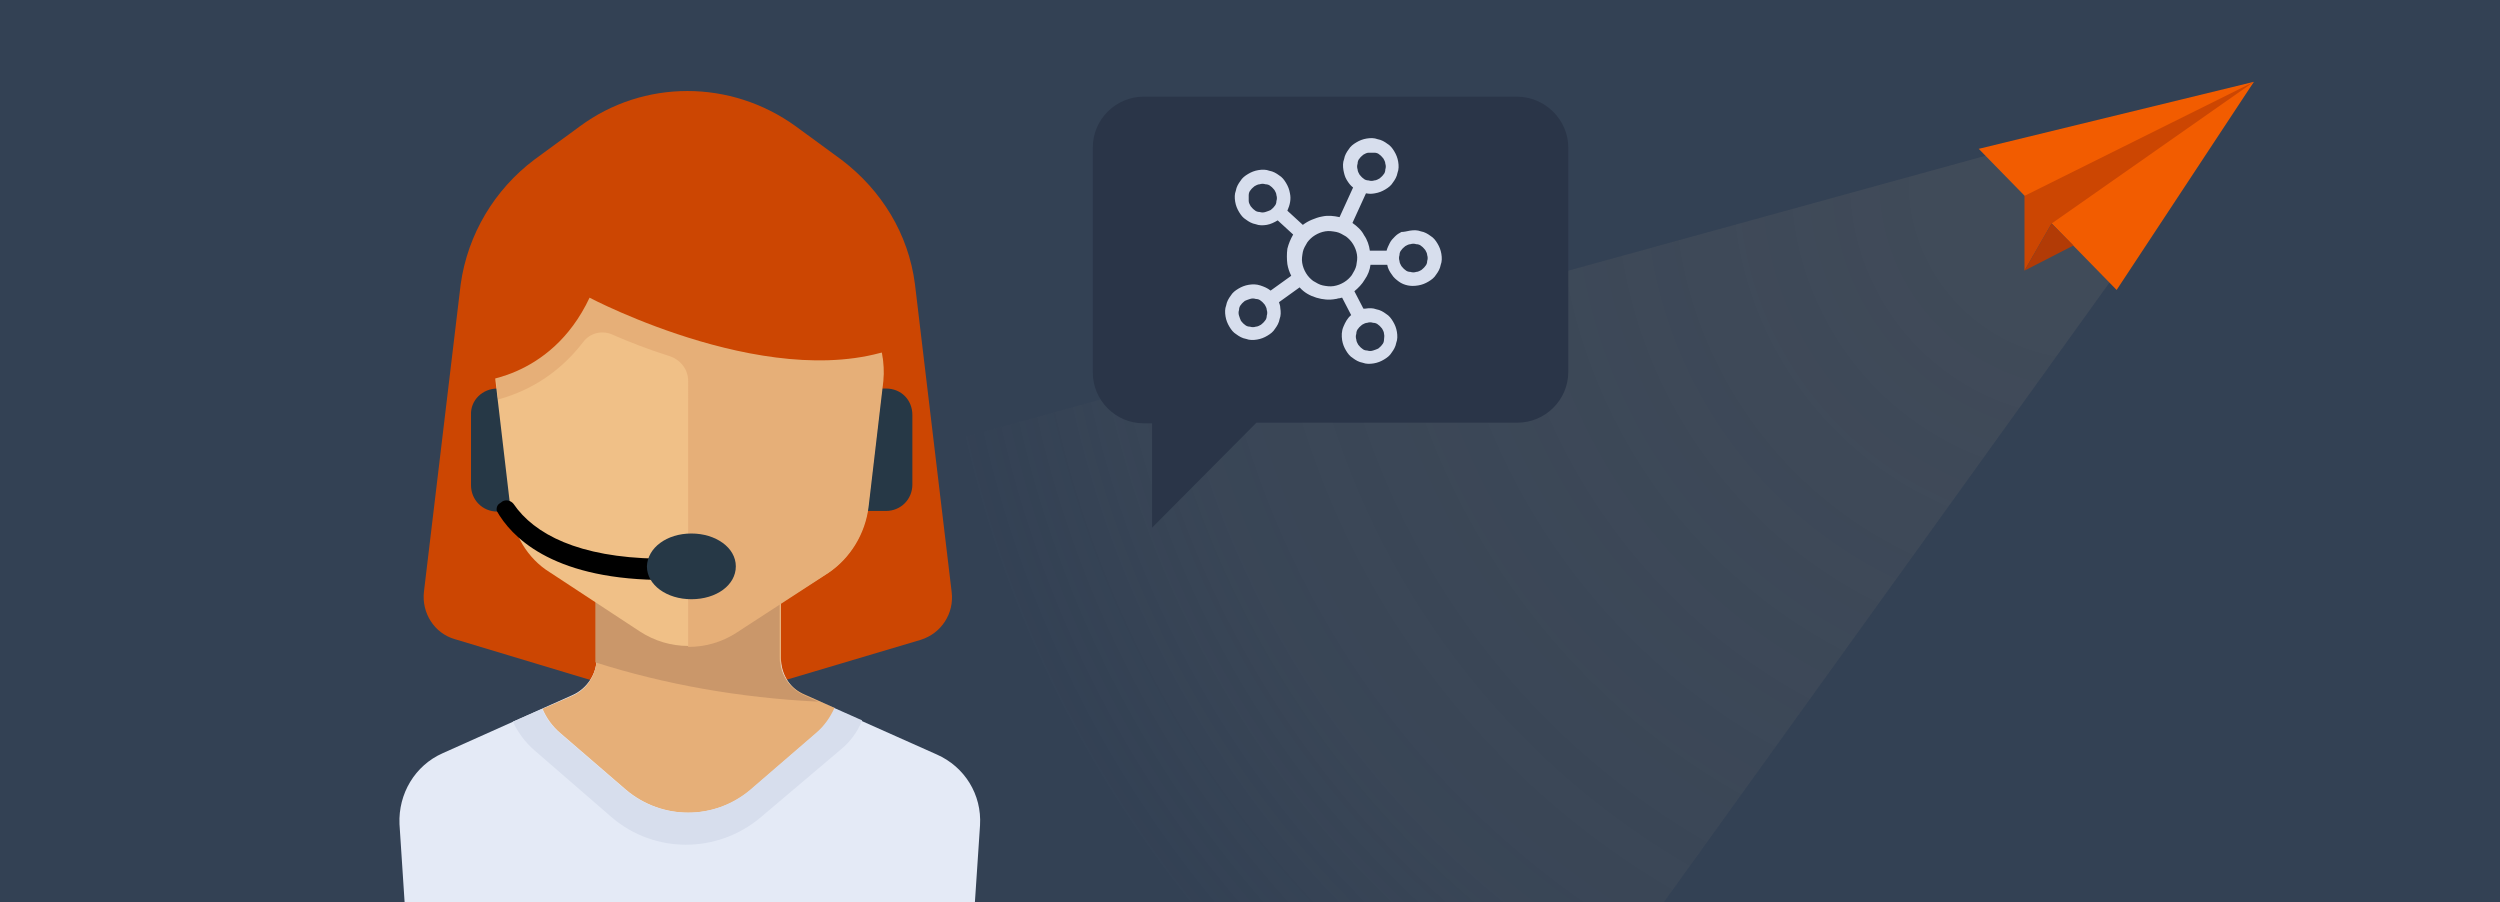 <?xml version="1.0" encoding="utf-8"?>
<!-- Generator: Adobe Illustrator 21.1.0, SVG Export Plug-In . SVG Version: 6.00 Build 0)  -->
<svg version="1.1" id="Layer_1" xmlns="http://www.w3.org/2000/svg" xmlns:xlink="http://www.w3.org/1999/xlink" x="0px" y="0px"
	 viewBox="0 0 388 140" style="enable-background:new 0 0 388 140;" xml:space="preserve">
<style type="text/css">
	.st0{fill:#334154;}
	.st1{opacity:0.25;fill:url(#SVGID_1_);enable-background:new    ;}
	.st2{fill:#F25C00;}
	.st3{fill:#CC4602;}
	.st4{fill:#B23B06;}
	.st5{fill:#E4EAF6;}
	.st6{fill:#E6AF78;}
	.st7{fill:#D7DEED;}
	.st8{fill:#CA976A;}
	.st9{fill:#263846;}
	.st10{fill:#F0C087;}
	.st11{fill:#2A3548;}
</style>
<rect class="st0" width="388" height="140"/>
<radialGradient id="SVGID_1_" cx="323.714" cy="-356.192" r="179.733" gradientTransform="matrix(1 0 0 -1 0 -328)" gradientUnits="userSpaceOnUse">
	<stop  offset="0" style="stop-color:#666666"/>
	<stop  offset="0.153" style="stop-color:#666666"/>
	<stop  offset="0.246" style="stop-color:#666666;stop-opacity:0.928"/>
	<stop  offset="0.796" style="stop-color:#666666;stop-opacity:0.5"/>
	<stop  offset="1" style="stop-color:#666666;stop-opacity:0"/>
</radialGradient>
<polygon class="st1" points="258.1,140.2 349.8,12.7 59,92.8 59,140.2 "/>
<g>
	<polygon class="st2" points="349.8,12.7 307.1,23.1 328.5,45 	"/>
	<polygon class="st3" points="314.2,42 314.2,30.4 349.8,12.7 318.4,34.7 	"/>
	<polygon class="st4" points="321.8,38.1 314.2,42 318.4,34.7 	"/>
</g>
<g>
	<path class="st3" d="M142,44.1l5.7,47.8c0.4,3.3-1.6,6.4-4.8,7.4l-34.3,10.2c-1.2,0.4-2.6,0.4-3.8,0L70.6,99.2
		c-3.2-0.9-5.2-4.1-4.8-7.4l5.7-47.7c1.1-7.8,5.3-14.7,11.4-19.3l7.1-5.2c9.9-7.3,23.4-7.3,33.5,0l7.1,5.2
		C136.8,29.5,141,36.3,142,44.1z"/>
	<path class="st5" d="M92.6,102.2V88.1h28.6v14c0,2.6,1.5,4.9,3.8,5.9l20.4,9.1c4.3,1.9,7,6.2,6.7,11l-0.8,12H62.8L62,127.9
		c-0.2-4.7,2.4-9.1,6.7-11l20.1-9C91.1,106.9,92.6,104.6,92.6,102.2z"/>
	<path class="st6" d="M124.9,107.8l4.7,2.1c-0.6,1.5-1.6,2.8-2.9,3.9l-10.2,8.8c-5.6,4.7-13.7,4.7-19.3,0L87,113.8
		c-1.3-1.1-2.2-2.4-2.8-3.8l4.6-2c2.3-1,3.8-3.3,3.8-5.9v-14h28.6v14C121,104.5,122.5,106.8,124.9,107.8z"/>
	<path class="st7" d="M88.7,108l-4.6,2c0.6,1.4,1.6,2.8,2.8,3.8l10.2,8.8c5.6,4.7,13.7,4.7,19.3,0l10.2-8.8c1.3-1.1,2.2-2.4,2.9-3.9
		l-4.7-2.1l9,4c-0.7,1.8-1.9,3.4-3.4,4.6L118,126.9c-6.7,5.6-16.4,5.6-23,0l-12-10.4c-1.5-1.3-2.6-2.8-3.4-4.5L88.7,108z"/>
	<path class="st8" d="M121,88v14c0,2.6,1.5,4.9,3.8,5.9l2.2,1c-12.3-0.6-23.9-2.7-34.6-6.1c0-0.2,0-0.4,0-0.7V88
		C92.5,88,121,88,121,88z"/>
	<g>
		<g>
			<path class="st9" d="M141.6,64.4v10.8c0,2.3-1.8,4.1-4.1,4.1h-4.8v-19h4.8C139.9,60.3,141.6,62.1,141.6,64.4z"/>
			<path class="st9" d="M77.2,60.3H82v19.1h-4.8c-2.3,0-4.1-1.8-4.1-4.1V64.4C73,62.1,74.9,60.3,77.2,60.3z"/>
		</g>
	</g>
	<path class="st10" d="M79.2,78.7l-2.3-19.6c-0.6-5.6,2.1-11,7-13.8l16.3-9.3c4.2-2.4,9.3-2.4,13.5,0l16.3,9.3
		c4.9,2.7,7.5,8.2,7,13.8l-2.3,19.6c-0.5,4.1-2.8,7.9-6.2,10.2L114.3,98c-4.6,3-10.4,3-15,0l-14-9.2C81.9,86.7,79.6,82.9,79.2,78.7z
		"/>
	<path d="M79.7,78.2c3.2,4.7,10.1,8.3,22.3,8.5l-0.1,3.3c-16.5-0.3-22.6-6.8-24.8-10.7l0,0c-0.1-0.5,0.1-1,0.5-1.2l0.4-0.3
		C78.6,77.5,79.3,77.7,79.7,78.2z"/>
	<path class="st6" d="M90.5,53.1C86.2,58.7,81,61,77.3,62L77,59.1c-0.3-3,0.3-6,1.7-8.6l1-1.5c1.1-1.5,2.5-2.7,4.2-3.7l16.3-9.3
		c2.1-1.2,4.5-1.8,6.8-1.8c2.4,0,4.7,0.6,6.8,1.8l16.3,9.3c4.9,2.7,7.5,8.2,7,13.8l-2.3,19.6c-0.5,4.1-2.8,7.9-6.2,10.2l-14.3,9.3
		c-2.3,1.5-4.9,2.2-7.5,2.2V59.1c0-1.7-1.1-3.2-2.8-3.8c-3.5-1.1-6.5-2.3-8.8-3.3C93.6,51.2,91.6,51.6,90.5,53.1z"/>
	<path class="st3" d="M91.5,46.2c0,0,29.5,15.6,48.8,7.3L135,40l-26.3-14.3l-17.3,3.6L75.8,45.8l-2.5,13.5
		C73.3,59.3,85.4,59.2,91.5,46.2z"/>
	<path class="st9" d="M107.3,82.8c3.8,0,6.9,2.2,6.9,5.1s-3,5.1-6.9,5.1c-3.8,0-6.9-2.2-6.9-5.1C100.5,85,103.5,82.8,107.3,82.8z"/>
</g>
<g>
	<path class="st11" d="M243.4,22.9v34.8c0,4.4-3.6,7.9-7.9,7.9H195l-16.2,16.3V65.7h-1.3c-4.4,0-7.9-3.6-7.9-7.9V22.9
		c0-4.4,3.6-7.9,7.9-7.9h57.9C239.8,15,243.4,18.6,243.4,22.9z"/>
</g>
<g>
	<path class="st7" d="M218.8,35.8c0.6-0.1,1.2-0.1,1.7,0.1c0.6,0.1,1.1,0.4,1.5,0.7c0.5,0.3,0.8,0.7,1.1,1.2s0.5,1,0.6,1.6
		s0.1,1.2-0.1,1.7c-0.1,0.6-0.4,1.1-0.7,1.5c-0.3,0.5-0.7,0.8-1.2,1.1s-1,0.5-1.6,0.6s-1.1,0.1-1.6,0s-1-0.3-1.4-0.6
		s-0.8-0.6-1.1-1.1c-0.3-0.4-0.6-0.9-0.7-1.5h-2.6c-0.1,0.8-0.4,1.6-0.9,2.3c-0.4,0.7-1,1.3-1.6,1.8l1.4,2.7c0.1,0,0.1,0,0.1,0
		s0.1,0,0.2,0c0.6-0.1,1.2-0.1,1.7,0.1c0.6,0.1,1.1,0.4,1.5,0.7c0.5,0.3,0.8,0.7,1.1,1.2s0.5,1,0.6,1.6s0.1,1.2-0.1,1.7
		c-0.1,0.6-0.4,1.1-0.7,1.5c-0.3,0.5-0.7,0.8-1.2,1.1s-1,0.5-1.6,0.6s-1.2,0.1-1.7-0.1c-0.6-0.1-1.1-0.4-1.5-0.7
		c-0.5-0.3-0.8-0.7-1.1-1.2s-0.5-1-0.6-1.6c-0.1-0.7-0.1-1.4,0.2-2.1s0.6-1.3,1.2-1.8l-1.4-2.7c-0.2,0-0.3,0.1-0.5,0.1
		s-0.3,0.1-0.5,0.1c-1,0.2-2,0.1-3-0.2s-1.9-0.8-2.6-1.6l-3.2,2.3c0.1,0.3,0.2,0.6,0.2,0.9c0.1,0.6,0.1,1.2-0.1,1.7
		c-0.1,0.6-0.4,1.1-0.7,1.5c-0.3,0.5-0.7,0.8-1.2,1.1s-1,0.5-1.6,0.6s-1.2,0.1-1.7-0.1c-0.6-0.1-1.1-0.4-1.5-0.7
		c-0.5-0.3-0.8-0.7-1.1-1.2s-0.5-1-0.6-1.6s-0.1-1.2,0.1-1.7c0.1-0.6,0.4-1.1,0.7-1.5c0.3-0.5,0.7-0.8,1.2-1.1s1-0.5,1.6-0.6
		s1.2-0.1,1.8,0.1c0.6,0.2,1.1,0.4,1.6,0.8l3.2-2.3c-0.3-0.6-0.5-1.2-0.6-1.8c-0.1-0.8-0.1-1.6,0-2.4c0.2-0.8,0.5-1.5,0.9-2.2
		l-2.4-2.2c-0.5,0.3-1.1,0.6-1.7,0.7c-0.6,0.1-1.2,0.1-1.7-0.1c-0.6-0.1-1.1-0.4-1.5-0.7c-0.5-0.3-0.8-0.7-1.1-1.2s-0.5-1-0.6-1.6
		s-0.1-1.2,0.1-1.7c0.1-0.6,0.4-1.1,0.7-1.5c0.3-0.5,0.7-0.8,1.2-1.1c0.5-0.3,1-0.5,1.6-0.6s1.2-0.1,1.7,0.1
		c0.6,0.1,1.1,0.4,1.5,0.7c0.5,0.3,0.8,0.7,1.1,1.2s0.5,1,0.6,1.6c0.2,0.9,0,1.8-0.4,2.7l2.4,2.2c0.4-0.3,0.9-0.6,1.4-0.8
		s1-0.4,1.6-0.5c0.9-0.2,1.8-0.1,2.7,0.1l2.1-4.6c-0.4-0.3-0.7-0.7-1-1.2s-0.4-1-0.5-1.5c-0.1-0.6-0.1-1.2,0.1-1.7
		c0.1-0.6,0.4-1.1,0.7-1.5c0.3-0.5,0.7-0.8,1.2-1.1c0.5-0.3,1-0.5,1.6-0.6s1.2-0.1,1.7,0.1c0.6,0.1,1.1,0.4,1.5,0.7
		c0.5,0.3,0.8,0.7,1.1,1.2s0.5,1,0.6,1.6s0.1,1.2-0.1,1.7c-0.1,0.6-0.4,1.1-0.7,1.5c-0.3,0.5-0.7,0.8-1.2,1.1
		c-0.5,0.3-1,0.5-1.6,0.6c-0.5,0.1-0.9,0.1-1.4,0l-2.1,4.6c0.7,0.5,1.4,1.1,1.8,1.9c0.5,0.7,0.8,1.6,0.9,2.4h2.6
		c0.1-0.4,0.3-0.8,0.5-1.2s0.5-0.7,0.8-1s0.6-0.5,1-0.7C217.9,36,218.3,35.9,218.8,35.8z M194.9,50.7c0.3,0,0.6-0.2,0.8-0.3
		c0.2-0.2,0.4-0.3,0.6-0.6c0.2-0.2,0.3-0.5,0.3-0.8c0.1-0.3,0.1-0.6,0-0.9c0-0.3-0.2-0.6-0.3-0.8c-0.2-0.2-0.3-0.4-0.6-0.6
		c-0.2-0.2-0.5-0.3-0.8-0.3c-0.3-0.1-0.6-0.1-0.9,0s-0.6,0.2-0.8,0.3c-0.2,0.2-0.4,0.3-0.6,0.6c-0.2,0.2-0.3,0.5-0.3,0.8
		c-0.1,0.3-0.1,0.6,0,0.9s0.2,0.6,0.3,0.8c0.2,0.2,0.3,0.4,0.6,0.6c0.2,0.2,0.5,0.3,0.8,0.3C194.3,50.8,194.6,50.8,194.9,50.7z
		 M193.8,31.2c0,0.3,0.2,0.6,0.3,0.8c0.2,0.2,0.3,0.4,0.6,0.6c0.2,0.2,0.5,0.3,0.8,0.3c0.3,0.1,0.6,0.1,0.9,0s0.6-0.2,0.8-0.3
		c0.2-0.2,0.4-0.3,0.6-0.6c0.2-0.2,0.3-0.5,0.3-0.8c0.1-0.3,0.1-0.6,0-0.9c0-0.3-0.2-0.6-0.3-0.8c-0.2-0.2-0.3-0.4-0.6-0.6
		c-0.2-0.2-0.5-0.3-0.8-0.3c-0.3-0.1-0.6-0.1-0.9,0c-0.3,0-0.6,0.2-0.8,0.3c-0.2,0.2-0.4,0.3-0.6,0.6c-0.2,0.2-0.3,0.5-0.3,0.8
		C193.8,30.6,193.8,30.9,193.8,31.2z M207,44.4c0.6-0.1,1.1-0.3,1.6-0.6s0.9-0.7,1.2-1.1c0.3-0.5,0.6-1,0.7-1.5
		c0.1-0.6,0.2-1.1,0.1-1.7c-0.1-0.6-0.3-1.1-0.6-1.6s-0.7-0.9-1.1-1.2c-0.5-0.3-1-0.6-1.5-0.7c-0.6-0.1-1.1-0.2-1.7-0.1
		c-0.6,0.1-1.1,0.3-1.6,0.6s-0.9,0.7-1.2,1.1c-0.3,0.5-0.6,1-0.7,1.5c-0.1,0.6-0.2,1.1-0.1,1.7c0.1,0.6,0.3,1.1,0.6,1.6
		s0.7,0.9,1.1,1.2c0.5,0.3,1,0.6,1.5,0.7C205.8,44.4,206.4,44.5,207,44.4z M214.8,51.8c0-0.3-0.2-0.6-0.3-0.8
		c-0.2-0.2-0.3-0.4-0.6-0.6c-0.2-0.2-0.5-0.3-0.8-0.3c-0.3-0.1-0.6-0.1-0.9,0c-0.3,0-0.6,0.2-0.8,0.3c-0.2,0.2-0.4,0.3-0.6,0.6
		c-0.2,0.2-0.3,0.5-0.3,0.8c-0.1,0.3-0.1,0.6,0,0.9c0,0.3,0.2,0.6,0.3,0.8c0.2,0.2,0.3,0.4,0.6,0.6c0.2,0.2,0.5,0.3,0.8,0.3
		c0.3,0.1,0.6,0.1,0.9,0s0.6-0.2,0.8-0.3c0.2-0.2,0.4-0.3,0.6-0.6c0.2-0.2,0.3-0.5,0.3-0.8S214.9,52.2,214.8,51.8z M212.4,23.7
		c-0.3,0-0.6,0.2-0.8,0.3c-0.2,0.2-0.4,0.3-0.6,0.6c-0.2,0.2-0.3,0.5-0.3,0.8c-0.1,0.3-0.1,0.6,0,0.9c0,0.3,0.2,0.6,0.3,0.8
		c0.2,0.2,0.3,0.4,0.6,0.6c0.2,0.2,0.5,0.3,0.8,0.3c0.3,0.1,0.6,0.1,0.9,0c0.3,0,0.6-0.2,0.8-0.3c0.2-0.2,0.4-0.3,0.6-0.6
		c0.2-0.2,0.3-0.5,0.3-0.8c0.1-0.3,0.1-0.6,0-0.9c0-0.3-0.2-0.6-0.3-0.8c-0.2-0.2-0.3-0.4-0.6-0.6c-0.2-0.2-0.5-0.3-0.8-0.3
		C212.9,23.7,212.7,23.7,212.4,23.7z M219.8,42.2c0.3,0,0.6-0.2,0.8-0.3c0.2-0.2,0.4-0.3,0.6-0.6c0.2-0.2,0.3-0.5,0.3-0.8
		c0.1-0.3,0.1-0.6,0-0.9c0-0.3-0.2-0.6-0.3-0.8c-0.2-0.2-0.3-0.4-0.6-0.6c-0.2-0.2-0.5-0.3-0.8-0.3c-0.3-0.1-0.6-0.1-0.9,0
		c-0.3,0-0.6,0.2-0.8,0.3c-0.2,0.2-0.4,0.3-0.6,0.6c-0.2,0.2-0.3,0.5-0.3,0.8c-0.1,0.3-0.1,0.6,0,0.9c0,0.3,0.2,0.6,0.3,0.8
		c0.2,0.2,0.3,0.4,0.6,0.6c0.2,0.2,0.5,0.3,0.8,0.3C219.2,42.3,219.5,42.3,219.8,42.2z"/>
</g>
</svg>
